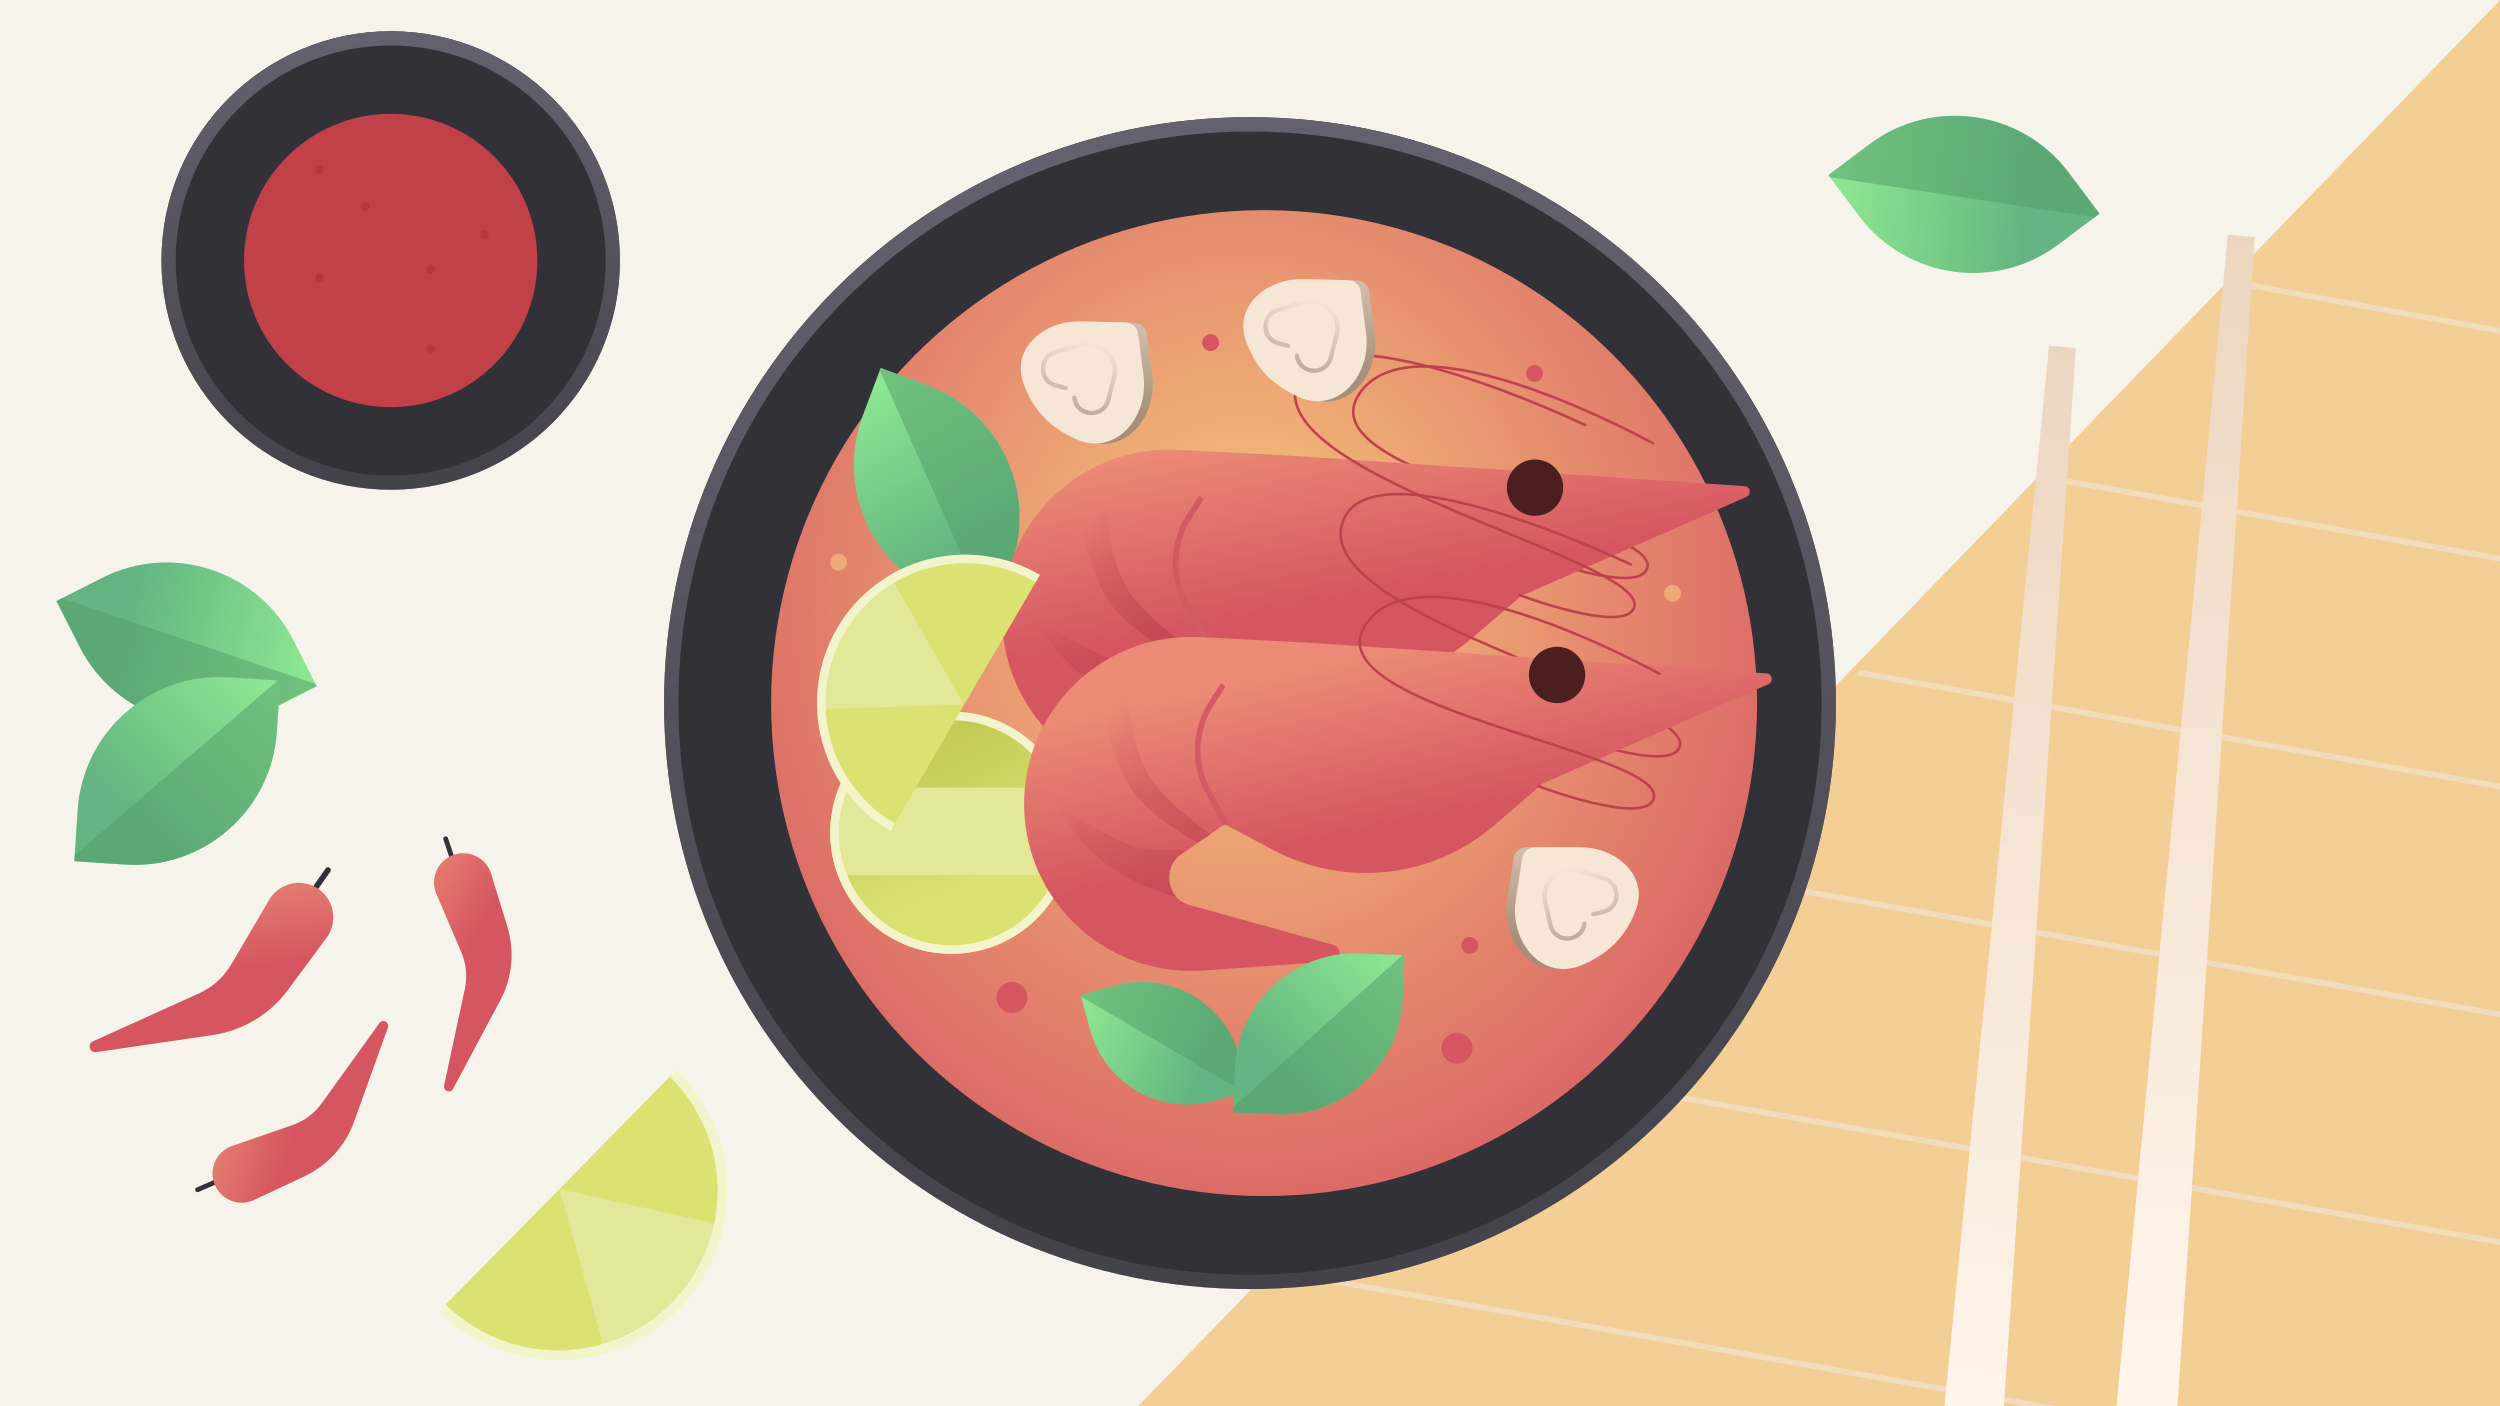 <svg width="1920" height="1080" viewBox="0 0 1920 1080" fill="none" xmlns="http://www.w3.org/2000/svg">
<g clip-path="url(#clip0_51:2)">
<rect width="1920" height="1080" fill="#F6F4EA"/>
<path d="M874 1080L1920 -0L1920.42 511.422L1920 1080L874 1080Z" fill="#F3CF95"/>
<path fill-rule="evenodd" clip-rule="evenodd" d="M1634.38 1089.6L1608.7 1089.58L991.793 980.516C990.603 980.308 989.806 979.176 990.013 977.986C990.022 977.933 990.033 977.881 990.046 977.829L991.521 976.271C991.841 976.172 992.19 976.145 992.543 976.206L1634.38 1089.6ZM1920.42 951.842V956.282L1140.51 818.866L1144.12 815.054L1920.42 951.842ZM1920.42 776.877V781.317L1282.71 668.638L1286.31 664.826L1920.42 776.877ZM1920.42 601.912V606.352L1424.9 518.41L1428.51 514.598L1920.42 601.912ZM1920.42 426.947V431.387L1567.1 368.182L1570.71 364.37L1920.42 426.947ZM1920.42 251.982V256.422L1709.29 217.954L1712.9 214.142L1920.42 251.982Z" fill="#F1DDBE"/>
<path d="M1573.65 265.417L1594.3 267.285L1538.91 1081.24L1493.13 1081.69L1573.65 265.417Z" fill="url(#paint0_linear_51:2)"/>
<path d="M1710.99 180.3L1731.64 182.168L1672.19 1081.69L1625.28 1081.69L1710.99 180.3Z" fill="url(#paint1_linear_51:2)"/>
<path d="M1410 540C1410 788.528 1208.53 990 960 990C711.471 990 510 788.528 510 540C510 291.472 711.471 90 960 90C1208.53 90 1410 291.472 1410 540Z" fill="#323138"/>
<path fill-rule="evenodd" clip-rule="evenodd" d="M960 978.979C1202.44 978.979 1398.98 782.441 1398.98 540C1398.98 297.559 1202.44 101.021 960 101.021C717.558 101.021 521.021 297.559 521.021 540C521.021 782.441 717.558 978.979 960 978.979ZM960 990C1208.53 990 1410 788.528 1410 540C1410 291.472 1208.53 90 960 90C711.471 90 510 291.472 510 540C510 788.528 711.471 990 960 990Z" fill="url(#paint2_linear_51:2)"/>
<circle cx="970.817" cy="540" r="378.606" fill="url(#paint3_radial_51:2)"/>
<circle r="11.899" transform="matrix(1 0 0 -1 777.188 766.082)" fill="#D55561"/>
<circle r="11.899" transform="matrix(1 0 0 -1 1119.01 805.024)" fill="#D55561"/>
<circle r="6.49" transform="matrix(1 0 0 -1 1128.75 726.058)" fill="#D55561"/>
<circle r="6.49" transform="matrix(1 0 0 -1 1178.51 286.875)" fill="#D55561"/>
<circle r="6.49" transform="matrix(1 0 0 -1 1284.52 455.625)" fill="#EEAB75"/>
<circle r="6.49" transform="matrix(1 0 0 -1 644.134 431.827)" fill="#EEAB75"/>
<circle r="6.49" transform="matrix(1 0 0 -1 929.711 263.077)" fill="#D55561"/>
<path d="M676.375 282.548L712.833 296.237C768.763 317.237 797.079 379.6 776.079 435.53L762.39 471.988L725.933 458.299C670.003 437.299 641.687 374.935 662.687 319.005L676.375 282.548Z" fill="url(#paint4_linear_51:2)"/>
<path opacity="0.5" fill-rule="evenodd" clip-rule="evenodd" d="M758.053 470.359L675.713 284.311L676.375 282.548L712.832 296.237C768.762 317.237 797.078 379.6 776.078 435.53L762.39 471.987L758.053 470.359Z" fill="#529D6A"/>
<path d="M829.978 764.058L856.893 756.806C898.184 745.681 940.676 770.135 951.801 811.426L959.053 838.342L932.138 845.593C890.846 856.719 848.355 832.264 837.229 790.973L829.978 764.058Z" fill="url(#paint5_linear_51:2)"/>
<path opacity="0.5" fill-rule="evenodd" clip-rule="evenodd" d="M955.852 839.204L830.329 765.36L829.978 764.058L856.893 756.806C898.184 745.681 940.676 770.135 951.801 811.426L959.053 838.341L955.852 839.204Z" fill="#529D6A"/>
<circle cx="730.673" cy="639.519" r="93.029" fill="url(#paint6_linear_51:2)"/>
<path fill-rule="evenodd" clip-rule="evenodd" d="M817.886 671.971C821.647 661.867 823.703 650.933 823.703 639.519C823.703 627.285 821.341 615.603 817.049 604.904H644.298C640.006 615.603 637.645 627.285 637.645 639.519C637.645 650.933 639.701 661.867 643.462 671.971H817.886Z" fill="#E3E798"/>
<path fill-rule="evenodd" clip-rule="evenodd" d="M730.673 725.935C778.4 725.935 817.089 687.245 817.089 639.519C817.089 591.793 778.4 553.103 730.673 553.103C682.947 553.103 644.257 591.793 644.257 639.519C644.257 687.245 682.947 725.935 730.673 725.935ZM730.673 732.548C782.052 732.548 823.702 690.898 823.702 639.519C823.702 588.141 782.052 546.49 730.673 546.49C679.295 546.49 637.645 588.141 637.645 639.519C637.645 690.898 679.295 732.548 730.673 732.548Z" fill="#F3F4CB"/>
<path fill-rule="evenodd" clip-rule="evenodd" d="M1095.46 282.437C1072.47 282.158 1053.71 288.219 1043.86 304.517C1039.23 312.174 1039.29 319.275 1042.87 326.022C1046.49 332.854 1053.76 339.389 1063.68 345.66C1083.5 358.193 1113.46 369.377 1144.37 379.728C1154.31 383.056 1164.35 386.297 1174.16 389.469C1194.82 396.143 1214.52 402.505 1230.31 408.703C1241.95 413.273 1251.56 417.787 1257.89 422.319C1261.06 424.584 1263.48 426.902 1264.91 429.295C1266.36 431.721 1266.8 434.251 1265.95 436.816C1264.96 439.793 1262.66 441.795 1259.59 443.047C1256.54 444.29 1252.66 444.827 1248.31 444.875C1239.61 444.97 1228.73 443.103 1218.14 440.598C1207.54 438.089 1197.17 434.924 1189.45 432.387C1185.59 431.119 1182.39 430.007 1180.16 429.211C1179.04 428.814 1178.16 428.495 1177.57 428.276C1177.27 428.166 1177.04 428.081 1176.88 428.024L1176.71 427.958L1176.65 427.936C1176.65 427.936 1176.65 427.936 1177 427C1177.35 426.064 1177.35 426.064 1177.35 426.064L1177.36 426.065L1177.41 426.085L1177.58 426.149C1177.73 426.206 1177.96 426.29 1178.26 426.398C1178.85 426.616 1179.72 426.932 1180.83 427.327C1183.05 428.118 1186.23 429.225 1190.08 430.487C1197.77 433.014 1208.08 436.161 1218.61 438.652C1229.15 441.146 1239.83 442.967 1248.29 442.875C1252.52 442.829 1256.11 442.303 1258.83 441.195C1261.53 440.095 1263.29 438.457 1264.05 436.184C1264.69 434.272 1264.4 432.346 1263.19 430.322C1261.96 428.265 1259.79 426.137 1256.73 423.946C1250.61 419.566 1241.19 415.125 1229.58 410.564C1213.85 404.39 1194.25 398.06 1173.63 391.398C1163.8 388.222 1153.73 384.971 1143.74 381.624C1112.85 371.28 1082.67 360.03 1062.61 347.351C1052.59 341.016 1044.97 334.252 1041.1 326.958C1037.19 319.58 1037.16 311.731 1042.14 303.483C1052.54 286.281 1072.22 280.155 1095.49 280.438C1118.78 280.721 1145.94 287.416 1171.76 296.178C1197.59 304.945 1222.15 315.807 1240.24 324.473C1249.28 328.807 1256.72 332.594 1261.89 335.297C1264.48 336.649 1266.5 337.731 1267.88 338.474C1268.56 338.846 1269.09 339.134 1269.45 339.328C1269.62 339.426 1269.76 339.5 1269.85 339.55L1269.95 339.607L1269.98 339.625C1269.99 339.626 1269.99 339.626 1269.5 340.5C1269.01 341.374 1269.01 341.373 1269.01 341.373L1268.98 341.356L1268.88 341.3C1268.79 341.251 1268.66 341.178 1268.48 341.082C1268.13 340.889 1267.61 340.604 1266.93 340.234C1265.56 339.494 1263.54 338.417 1260.97 337.07C1255.81 334.375 1248.4 330.599 1239.37 326.277C1221.32 317.631 1196.85 306.805 1171.12 298.072C1145.37 289.334 1118.44 282.717 1095.46 282.437ZM1270.37 340.986C1270.11 341.469 1269.5 341.642 1269.01 341.374L1269.5 340.5L1269.99 339.626C1270.47 339.895 1270.64 340.504 1270.37 340.986ZM1176.06 426.647C1176.26 426.131 1176.84 425.87 1177.35 426.064L1177 427L1176.65 427.936C1176.13 427.741 1175.87 427.164 1176.06 426.647Z" fill="#BE424D"/>
<path d="M1339.81 373.34L986.366 349.64L904.411 345.458C832.902 341.81 772.254 397.416 769.699 468.973C766.98 545.096 830.815 606.799 906.802 601.498L1005.95 594.581C1013.23 594.073 1014.26 583.798 1007.23 581.851L896.592 551.223C878.94 546.336 874.967 523.096 889.993 512.624L923.626 489.183L961.073 509.008C1016.13 538.157 1083.43 530.614 1130.66 489.997L1168.1 457.813L1341.27 381.618C1345.41 379.796 1344.33 373.643 1339.81 373.34Z" fill="url(#paint7_linear_51:2)"/>
<path d="M847.905 378.846L828.434 392.909C828.434 392.909 835.849 440.628 853.313 464.303C868.968 485.525 903.073 503.245 903.073 503.245L912.809 496.755C912.809 496.755 878.421 473.364 865.212 451.322C850.255 426.361 847.905 378.846 847.905 378.846Z" fill="url(#paint8_linear_51:2)"/>
<path d="M895.029 508.864L895.501 508.654H871.734C861.061 508.654 850.552 506.022 841.139 500.991L801.484 479.796C799.435 478.701 797.336 481.165 798.742 483.014L807.566 494.611C822.604 514.375 842.996 529.41 866.322 537.933L886.847 545.433C876.615 533.585 880.724 515.222 895.029 508.864Z" fill="url(#paint9_linear_51:2)"/>
<path fill-rule="evenodd" clip-rule="evenodd" d="M911.342 395.588L920.684 380.908L924.403 383.275L915.062 397.955C902.569 417.586 901.731 442.456 912.873 462.884L926.642 488.127L922.772 490.238L909.003 464.995C897.092 443.158 897.988 416.573 911.342 395.588Z" fill="#D15A63"/>
<circle cx="1178.91" cy="374.519" r="21.635" fill="#4B1E20"/>
<path fill-rule="evenodd" clip-rule="evenodd" d="M1010.66 278.964C1003.59 282.593 998.636 288.181 996.466 296.26C994.154 304.865 996.454 313.397 1002.42 321.895C1008.4 330.412 1018.01 338.818 1030.15 347.065C1054.42 363.555 1088.49 379.233 1122.88 393.821C1134.3 398.664 1145.75 403.387 1156.89 407.979C1179.25 417.199 1200.32 425.888 1217.21 433.943C1229.86 439.975 1240.24 445.689 1247.1 451.047C1250.53 453.725 1253.14 456.36 1254.7 458.957C1256.27 461.574 1256.81 464.224 1255.95 466.816C1254.96 469.793 1252.66 471.795 1249.59 473.047C1246.54 474.29 1242.66 474.827 1238.31 474.875C1229.61 474.97 1218.73 473.103 1208.14 470.598C1197.54 468.089 1187.17 464.924 1179.45 462.387C1175.59 461.119 1172.39 460.007 1170.16 459.212C1169.04 458.814 1168.16 458.495 1167.57 458.276C1167.27 458.167 1167.04 458.082 1166.88 458.024L1166.71 457.959L1166.65 457.936C1166.65 457.936 1166.65 457.936 1167 457C1167.35 456.064 1167.35 456.064 1167.35 456.064L1167.36 456.065L1167.41 456.085L1167.58 456.149C1167.68 456.187 1167.81 456.236 1167.98 456.297C1168.06 456.328 1168.16 456.362 1168.26 456.398C1168.85 456.616 1169.72 456.932 1170.83 457.327C1173.05 458.118 1176.23 459.225 1180.08 460.487C1187.77 463.014 1198.08 466.161 1208.61 468.652C1219.15 471.147 1229.83 472.967 1238.29 472.875C1242.52 472.829 1246.11 472.303 1248.83 471.195C1251.53 470.096 1253.29 468.457 1254.05 466.184C1254.68 464.299 1254.35 462.261 1252.98 459.987C1251.61 457.692 1249.21 455.234 1245.87 452.624C1239.19 447.407 1228.97 441.77 1216.35 435.748C1199.5 427.716 1178.52 419.064 1156.2 409.857C1145.05 405.261 1133.57 400.526 1122.1 395.662C1087.72 381.076 1053.47 365.332 1029.03 348.719C1016.81 340.414 1006.96 331.848 1000.78 323.044C994.59 314.221 992.024 305.084 994.534 295.741C996.864 287.069 1002.22 281.048 1009.75 277.185C1017.24 273.34 1026.86 271.642 1037.77 271.5C1059.58 271.217 1086.89 277.16 1113.54 285.167C1140.21 293.181 1166.31 303.289 1185.73 311.39C1195.44 315.441 1203.49 318.992 1209.11 321.53C1211.92 322.799 1214.12 323.816 1215.63 324.515C1216.38 324.864 1216.95 325.135 1217.34 325.318C1217.54 325.41 1217.68 325.479 1217.78 325.526L1217.93 325.597C1217.93 325.597 1217.93 325.598 1217.5 326.5C1217.07 327.402 1217.07 327.402 1217.07 327.401L1216.92 327.333C1216.87 327.306 1216.79 327.272 1216.71 327.23C1216.64 327.2 1216.57 327.165 1216.49 327.127C1216.1 326.945 1215.53 326.676 1214.78 326.328C1213.29 325.632 1211.09 324.619 1208.29 323.353C1202.68 320.821 1194.65 317.278 1184.96 313.235C1165.57 305.149 1139.54 295.069 1112.96 287.083C1086.36 279.09 1059.29 273.221 1037.79 273.5C1027.05 273.64 1017.77 275.316 1010.66 278.964ZM1218.4 326.931C1218.16 327.43 1217.57 327.64 1217.07 327.402L1217.5 326.5L1217.93 325.598C1218.43 325.836 1218.64 326.433 1218.4 326.931ZM1166.06 456.648C1166.26 456.131 1166.84 455.87 1167.35 456.064L1167 457L1166.65 457.936C1166.13 457.741 1165.87 457.164 1166.06 456.648Z" fill="#BE424D"/>
<path fill-rule="evenodd" clip-rule="evenodd" d="M1045.66 385.964C1038.59 389.593 1033.64 395.181 1031.47 403.26C1029.15 411.865 1031.45 420.397 1037.42 428.895C1043.4 437.412 1053.01 445.818 1065.15 454.065C1089.42 470.555 1123.49 486.233 1157.88 500.821C1169.3 505.664 1180.75 510.387 1191.89 514.979C1214.25 524.199 1235.32 532.888 1252.21 540.943C1264.86 546.975 1275.24 552.689 1282.1 558.047C1285.53 560.725 1288.14 563.36 1289.7 565.957C1291.27 568.574 1291.81 571.224 1290.95 573.816C1289.96 576.793 1287.66 578.795 1284.59 580.047C1281.54 581.29 1277.66 581.827 1273.31 581.875C1264.61 581.97 1253.73 580.103 1243.14 577.598C1232.54 575.089 1222.17 571.924 1214.45 569.387C1210.59 568.119 1207.39 567.007 1205.16 566.212C1204.04 565.814 1203.16 565.495 1202.57 565.276C1202.27 565.167 1202.04 565.082 1201.88 565.024L1201.71 564.959L1201.65 564.936C1201.65 564.936 1201.65 564.936 1202 564C1202.35 563.064 1202.35 563.064 1202.35 563.064L1202.36 563.065L1202.41 563.085L1202.58 563.149C1202.68 563.187 1202.81 563.236 1202.98 563.297C1203.06 563.328 1203.16 563.362 1203.26 563.398C1203.85 563.616 1204.72 563.932 1205.83 564.327C1208.05 565.118 1211.23 566.225 1215.08 567.487C1222.77 570.014 1233.08 573.161 1243.61 575.652C1254.15 578.147 1264.83 579.967 1273.29 579.875C1277.52 579.829 1281.11 579.303 1283.83 578.195C1286.53 577.096 1288.29 575.457 1289.05 573.184C1289.68 571.299 1289.35 569.261 1287.98 566.987C1286.61 564.692 1284.21 562.234 1280.87 559.624C1274.19 554.407 1263.97 548.77 1251.35 542.748C1234.5 534.716 1213.52 526.064 1191.2 516.857C1180.05 512.261 1168.57 507.526 1157.1 502.662C1122.72 488.076 1088.47 472.332 1064.03 455.719C1051.81 447.414 1041.96 438.848 1035.78 430.044C1029.59 421.221 1027.02 412.084 1029.53 402.741C1031.86 394.069 1037.22 388.048 1044.75 384.185C1052.24 380.34 1061.86 378.642 1072.77 378.5C1094.58 378.217 1121.89 384.16 1148.54 392.167C1175.21 400.181 1201.31 410.289 1220.73 418.39C1230.44 422.441 1238.49 425.992 1244.11 428.53C1246.92 429.799 1249.12 430.816 1250.63 431.515C1251.38 431.864 1251.95 432.135 1252.34 432.318C1252.54 432.41 1252.68 432.479 1252.78 432.526L1252.93 432.597C1252.93 432.597 1252.93 432.598 1252.5 433.5C1252.07 434.402 1252.07 434.402 1252.07 434.401L1251.92 434.333C1251.87 434.306 1251.79 434.272 1251.71 434.23C1251.64 434.2 1251.57 434.165 1251.49 434.127C1251.1 433.945 1250.53 433.676 1249.78 433.328C1248.29 432.632 1246.09 431.619 1243.29 430.353C1237.68 427.821 1229.65 424.278 1219.96 420.235C1200.57 412.149 1174.54 402.069 1147.96 394.083C1121.36 386.09 1094.29 380.221 1072.79 380.5C1062.05 380.64 1052.77 382.316 1045.66 385.964ZM1253.4 433.931C1253.16 434.43 1252.57 434.64 1252.07 434.402L1252.5 433.5L1252.93 432.598C1253.43 432.836 1253.64 433.433 1253.4 433.931ZM1201.06 563.648C1201.26 563.131 1201.84 562.87 1202.35 563.064L1202 564L1201.65 564.936C1201.13 564.741 1200.87 564.164 1201.06 563.648Z" fill="#BE424D"/>
<path d="M1356.72 517.186L1003.27 493.486L921.316 489.304C849.807 485.656 789.159 541.262 786.604 612.819C783.885 688.942 847.72 750.646 923.708 745.344L1022.85 738.427C1030.13 737.919 1031.16 727.644 1024.13 725.697L913.497 695.069C895.845 690.182 891.873 666.942 906.898 656.47L940.531 633.029L977.978 652.854C1033.04 682.003 1100.33 674.46 1147.57 633.843L1185 601.659L1358.17 525.464C1362.31 523.642 1361.23 517.489 1356.72 517.186Z" fill="url(#paint10_linear_51:2)"/>
<path fill-rule="evenodd" clip-rule="evenodd" d="M1100.46 459.437C1077.47 459.158 1058.71 465.219 1048.86 481.517C1044.23 489.174 1044.29 496.275 1047.87 503.022C1051.49 509.854 1058.76 516.389 1068.68 522.66C1088.5 535.193 1118.46 546.377 1149.37 556.728C1159.31 560.056 1169.35 563.297 1179.16 566.469C1199.82 573.143 1219.52 579.505 1235.31 585.703C1246.95 590.273 1256.56 594.787 1262.89 599.319C1266.06 601.584 1268.48 603.902 1269.91 606.295C1271.36 608.721 1271.8 611.251 1270.95 613.816C1269.96 616.793 1267.66 618.795 1264.59 620.047C1261.54 621.29 1257.66 621.827 1253.31 621.875C1244.61 621.97 1233.73 620.103 1223.14 617.598C1212.54 615.089 1202.17 611.924 1194.45 609.387C1190.59 608.119 1187.39 607.007 1185.16 606.211C1184.04 605.814 1183.16 605.495 1182.57 605.276C1182.27 605.166 1182.04 605.081 1181.88 605.024L1181.71 604.958L1181.65 604.936C1181.65 604.936 1181.65 604.936 1182 604C1182.35 603.064 1182.35 603.064 1182.35 603.064L1182.36 603.065L1182.41 603.085L1182.58 603.149C1182.73 603.206 1182.96 603.29 1183.26 603.398C1183.85 603.616 1184.72 603.932 1185.83 604.327C1188.05 605.118 1191.23 606.225 1195.08 607.487C1202.77 610.014 1213.08 613.161 1223.61 615.652C1234.15 618.146 1244.83 619.967 1253.29 619.875C1257.52 619.829 1261.11 619.303 1263.83 618.195C1266.53 617.095 1268.29 615.457 1269.05 613.184C1269.69 611.272 1269.4 609.346 1268.19 607.322C1266.96 605.265 1264.79 603.137 1261.73 600.946C1255.61 596.566 1246.19 592.125 1234.58 587.564C1218.85 581.39 1199.25 575.06 1178.63 568.398C1168.8 565.222 1158.73 561.971 1148.74 558.624C1117.85 548.28 1087.67 537.03 1067.61 524.351C1057.59 518.016 1049.97 511.252 1046.1 503.958C1042.19 496.58 1042.16 488.731 1047.14 480.483C1057.54 463.281 1077.22 457.155 1100.49 457.438C1123.78 457.721 1150.94 464.416 1176.76 473.178C1202.59 481.945 1227.15 492.807 1245.24 501.473C1254.28 505.807 1261.72 509.594 1266.89 512.297C1269.48 513.649 1271.5 514.731 1272.88 515.474C1273.56 515.846 1274.09 516.134 1274.45 516.328C1274.62 516.426 1274.76 516.5 1274.85 516.55L1274.95 516.607L1274.98 516.625C1274.99 516.626 1274.99 516.626 1274.5 517.5C1274.01 518.374 1274.01 518.373 1274.01 518.373L1273.98 518.356L1273.88 518.3C1273.79 518.251 1273.66 518.178 1273.48 518.082C1273.13 517.889 1272.61 517.604 1271.93 517.234C1270.56 516.494 1268.54 515.417 1265.97 514.07C1260.81 511.375 1253.4 507.599 1244.37 503.277C1226.32 494.631 1201.85 483.805 1176.12 475.072C1150.37 466.334 1123.44 459.717 1100.46 459.437ZM1275.37 517.986C1275.11 518.469 1274.5 518.642 1274.01 518.374L1274.5 517.5L1274.99 516.626C1275.47 516.895 1275.64 517.504 1275.37 517.986ZM1181.06 603.647C1181.26 603.131 1181.84 602.87 1182.35 603.064L1182 604L1181.65 604.936C1181.13 604.741 1180.87 604.164 1181.06 603.647Z" fill="#BE424D"/>
<path d="M864.808 522.692L845.336 536.755C845.336 536.755 852.752 584.474 870.216 608.149C885.871 629.371 919.976 647.091 919.976 647.091L929.711 640.601C929.711 640.601 895.324 617.21 882.115 595.168C867.157 570.207 864.808 522.692 864.808 522.692Z" fill="url(#paint11_linear_51:2)"/>
<path d="M911.931 652.71L912.403 652.5H888.635C877.962 652.5 867.454 649.868 858.041 644.837L818.386 623.642C816.337 622.547 814.237 625.011 815.644 626.86L824.468 638.457C839.506 658.221 859.897 673.256 883.224 681.779L903.749 689.279C893.517 677.431 897.625 659.068 911.931 652.71Z" fill="url(#paint12_linear_51:2)"/>
<path fill-rule="evenodd" clip-rule="evenodd" d="M928.245 539.434L937.587 524.754L941.306 527.121L931.964 541.801C919.472 561.432 918.633 586.302 929.776 606.73L943.545 631.973L939.675 634.084L925.906 608.841C913.995 587.004 914.891 560.419 928.245 539.434Z" fill="#D15A63"/>
<circle cx="1195.82" cy="518.365" r="21.635" fill="#4B1E20"/>
<path d="M797.021 444.296C771.694 429.513 741.532 425.397 713.17 432.853C684.808 440.309 660.57 458.726 645.787 484.054C631.004 509.381 626.888 539.543 634.344 567.905C641.8 596.267 660.217 620.505 685.544 635.288L741.283 539.792L797.021 444.296Z" fill="#DBE272"/>
<path fill-rule="evenodd" clip-rule="evenodd" d="M630.814 544.561L740.411 541.082L684.923 444.662C668.882 454.167 655.355 467.663 645.788 484.054C635.015 502.511 629.907 523.536 630.814 544.561Z" fill="#E3E798"/>
<path fill-rule="evenodd" clip-rule="evenodd" d="M631.146 568.745C623.468 539.535 627.707 508.471 642.932 482.387C658.157 456.302 683.12 437.334 712.33 429.655C741.54 421.977 772.604 426.216 798.689 441.441L795.355 447.152C770.785 432.811 741.525 428.818 714.011 436.051C686.497 443.284 662.984 461.151 648.643 485.72C634.302 510.29 630.309 539.55 637.542 567.064C644.775 594.578 662.642 618.092 687.211 632.432L683.878 638.144C657.793 622.919 638.825 597.956 631.146 568.745Z" fill="#F3F4CB"/>
<path d="M1078.63 733.64L1077.18 767.043C1074.97 818.287 1031.64 858.035 980.394 855.823L946.991 854.381L948.433 820.978C950.645 769.735 993.979 729.987 1045.22 732.199L1078.63 733.64Z" fill="url(#paint13_linear_51:2)"/>
<path opacity="0.5" fill-rule="evenodd" clip-rule="evenodd" d="M947.163 850.408L1077.01 733.571L1078.63 733.641L1077.18 767.043C1074.97 818.287 1031.64 858.035 980.394 855.823L946.991 854.381L947.163 850.408Z" fill="#529D6A"/>
<path d="M1162.42 659.104C1163.17 654.252 1167.34 650.67 1172.25 650.67H1206.98C1234.72 650.67 1259.38 672.376 1249.84 698.416C1246.85 706.575 1242.47 714.738 1236.11 721.956C1228.33 730.78 1218.33 736.973 1207.87 741.313C1177.74 753.821 1152.54 723.323 1157.5 691.076L1162.42 659.104Z" fill="url(#paint14_linear_51:2)"/>
<path d="M1169.05 659.104C1169.8 654.252 1173.97 650.67 1178.88 650.67H1213.61C1241.35 650.67 1266.01 672.376 1256.47 698.416C1253.48 706.575 1249.1 714.738 1242.74 721.956C1234.96 730.78 1224.96 736.973 1214.5 741.313C1184.37 753.821 1159.17 723.323 1164.13 691.076L1169.05 659.104Z" fill="#F5E6D5"/>
<path fill-rule="evenodd" clip-rule="evenodd" d="M1192.43 710.184C1195.29 722.385 1212.79 722.005 1215.12 709.691L1215.24 709.07C1215.41 708.17 1216.28 707.579 1217.18 707.75C1218.08 707.92 1218.67 708.788 1218.5 709.687L1218.38 710.308C1215.38 726.141 1192.88 726.63 1189.2 710.942L1185.14 693.675C1181.07 676.351 1197.64 661.312 1214.49 667.041L1232.98 673.328C1247.17 678.154 1246.18 698.549 1231.59 701.979L1224.02 703.759C1223.12 703.968 1222.23 703.415 1222.02 702.524C1221.81 701.633 1222.37 700.74 1223.26 700.531L1230.83 698.751C1242.18 696.083 1242.95 680.221 1231.91 676.467L1213.42 670.18C1199.04 665.289 1184.89 678.128 1188.37 692.916L1192.43 710.184Z" fill="url(#paint15_linear_51:2)"/>
<path d="M1051.6 223.984C1050.97 219.116 1046.87 215.437 1041.97 215.323L1007.24 214.516C979.517 213.871 954.36 234.998 963.293 261.254C966.091 269.48 970.277 277.742 976.469 285.106C984.039 294.109 993.896 300.533 1004.25 305.114C1034.08 318.319 1059.98 288.415 1055.77 256.061L1051.6 223.984Z" fill="url(#paint16_linear_51:2)"/>
<path d="M1044.97 223.83C1044.33 218.961 1040.24 215.283 1035.34 215.169L1000.61 214.362C972.887 213.717 947.729 234.844 956.662 261.1C959.461 269.326 963.646 277.588 969.838 284.952C977.408 293.955 987.265 300.379 997.617 304.96C1027.45 318.165 1053.35 288.261 1049.14 255.907L1044.97 223.83Z" fill="#F5E6D5"/>
<path fill-rule="evenodd" clip-rule="evenodd" d="M1020.41 274.352C1017.26 286.484 999.781 285.697 997.732 273.332L997.629 272.708C997.479 271.805 996.626 271.194 995.723 271.344C994.819 271.493 994.208 272.347 994.358 273.25L994.461 273.874C997.095 289.772 1019.57 290.784 1023.62 275.186L1028.08 258.017C1032.55 240.793 1016.33 225.372 999.358 230.708L980.727 236.564C966.426 241.059 966.941 261.471 981.45 265.239L988.981 267.195C989.867 267.425 990.772 266.893 991.003 266.007C991.233 265.121 990.701 264.216 989.815 263.986L982.284 262.03C970.999 259.1 970.598 243.223 981.721 239.727L1000.35 233.871C1014.84 229.316 1028.69 242.48 1024.87 257.184L1020.41 274.352Z" fill="url(#paint17_linear_51:2)"/>
<path d="M880.685 256.436C880.051 251.567 875.96 247.889 871.052 247.775L836.329 246.968C808.603 246.323 783.446 267.45 792.379 293.706C795.177 301.932 799.363 310.194 805.555 317.558C813.125 326.561 822.982 332.985 833.333 337.566C863.168 350.771 889.069 320.867 884.859 288.513L880.685 256.436Z" fill="url(#paint18_linear_51:2)"/>
<path d="M874.054 256.282C873.421 251.413 869.33 247.735 864.422 247.621L829.699 246.814C801.973 246.169 776.815 267.296 785.748 293.552C788.547 301.778 792.732 310.04 798.924 317.404C806.494 326.407 816.351 332.83 826.703 337.412C856.538 350.617 882.439 320.713 878.229 288.359L874.054 256.282Z" fill="#F5E6D5"/>
<path fill-rule="evenodd" clip-rule="evenodd" d="M849.499 306.804C846.348 318.936 828.866 318.149 826.818 305.784L826.714 305.16C826.565 304.257 825.711 303.646 824.808 303.796C823.905 303.945 823.294 304.799 823.443 305.702L823.547 306.326C826.18 322.224 848.657 323.235 852.708 307.638L857.166 290.469C861.639 273.245 845.42 257.824 828.443 263.16L809.812 269.016C795.512 273.511 796.027 293.923 810.536 297.691L818.067 299.647C818.953 299.877 819.858 299.345 820.088 298.459C820.318 297.573 819.786 296.668 818.9 296.438L811.369 294.482C800.084 291.551 799.684 275.675 810.806 272.179L829.437 266.323C843.93 261.768 857.775 274.932 853.957 289.636L849.499 306.804Z" fill="url(#paint19_linear_51:2)"/>
<path d="M339.716 1004.52C363.62 1028.04 395.888 1041.1 429.421 1040.83C462.954 1040.55 495.005 1026.97 518.523 1003.07C542.04 979.161 555.099 946.893 554.825 913.36C554.552 879.827 540.969 847.776 517.064 824.258L428.39 914.391L339.716 1004.52Z" fill="#DBE272"/>
<path fill-rule="evenodd" clip-rule="evenodd" d="M552.161 940.228L429.719 913.21L464.052 1035.7C484.508 1029.68 503.301 1018.54 518.521 1003.07C535.66 985.647 547.243 963.784 552.161 940.228Z" fill="#E3E798"/>
<path d="M339.716 1004.52C363.62 1028.04 395.888 1041.1 429.421 1040.83C462.954 1040.55 495.005 1026.97 518.523 1003.07C542.04 979.161 555.099 946.893 554.825 913.36C554.552 879.827 540.969 847.776 517.064 824.258" stroke="#F3F4CB" stroke-width="7.422"/>
<path d="M1404.17 134.494L1435.65 110.85C1483.94 74.579 1552.49 84.32 1588.76 132.609L1612.4 164.086L1580.93 187.729C1532.64 224.001 1464.09 214.259 1427.82 165.97L1404.17 134.494Z" fill="url(#paint20_linear_51:2)"/>
<path opacity="0.5" fill-rule="evenodd" clip-rule="evenodd" d="M1608.66 166.898L1405.32 136.016L1404.17 134.494L1435.65 110.851C1483.94 74.579 1552.49 84.32 1588.76 132.609L1612.4 164.086L1608.66 166.898Z" fill="#529D6A"/>
<path d="M243.242 526.977L208.132 544.782C154.268 572.098 88.459 550.576 61.144 496.712L43.338 461.602L78.449 443.797C132.312 416.481 198.121 438.003 225.437 491.866L243.242 526.977Z" fill="url(#paint21_linear_51:2)"/>
<path opacity="0.5" fill-rule="evenodd" clip-rule="evenodd" d="M47.515 459.484L242.381 525.279L243.242 526.977L208.132 544.782C154.268 572.098 88.459 550.576 61.144 496.712L43.338 461.602L47.515 459.484Z" fill="#529D6A"/>
<path d="M215.189 522.767L212.609 562.05C208.649 622.314 156.586 667.958 96.322 663.998L57.039 661.418L59.62 622.135C63.579 561.871 115.643 516.227 175.907 520.186L215.189 522.767Z" fill="url(#paint22_linear_51:2)"/>
<path opacity="0.5" fill-rule="evenodd" clip-rule="evenodd" d="M57.345 656.745L213.288 522.642L215.188 522.767L212.607 562.049C208.648 622.313 156.585 667.958 96.32 663.998L57.038 661.417L57.345 656.745Z" fill="#529D6A"/>
<path d="M476.117 200.059C476.117 297.293 397.293 376.117 300.058 376.117C202.824 376.117 124 297.293 124 200.059C124 102.824 202.824 24 300.058 24C397.293 24 476.117 102.824 476.117 200.059Z" fill="#323138"/>
<path fill-rule="evenodd" clip-rule="evenodd" d="M300.058 365.182C391.253 365.182 465.182 291.254 465.182 200.059C465.182 108.864 391.253 34.935 300.058 34.935C208.863 34.935 134.935 108.864 134.935 200.059C134.935 291.254 208.863 365.182 300.058 365.182ZM300.058 376.117C397.293 376.117 476.117 297.293 476.117 200.059C476.117 102.824 397.293 24 300.058 24C202.824 24 124 102.824 124 200.059C124 297.293 202.824 376.117 300.058 376.117Z" fill="url(#paint23_linear_51:2)"/>
<circle cx="300.058" cy="200.059" r="112.634" fill="#C24048"/>
<circle cx="245.382" cy="213.181" r="3.281" fill="#B4373F"/>
<circle cx="280.375" cy="158.504" r="3.281" fill="#B4373F"/>
<circle cx="330.677" cy="206.62" r="3.281" fill="#B4373F"/>
<circle cx="330.677" cy="267.858" r="3.281" fill="#B4373F"/>
<circle cx="372.23" cy="180.375" r="3.281" fill="#B4373F"/>
<circle cx="245.382" cy="130.073" r="3.281" fill="#B4373F"/>
<path d="M236.556 690.099L251.865 668.228" stroke="#323138" stroke-width="4.374" stroke-linecap="round"/>
<path d="M71.401 799.732L152.936 762.864C163.23 758.21 171.829 750.481 177.551 740.74L206.717 691.097C214.132 678.476 230.385 674.275 242.987 681.721C256.503 689.708 260.13 707.639 250.782 720.251L221.006 760.426C207.159 779.109 186.443 791.509 163.434 794.888L73.839 808.046C68.822 808.782 66.78 801.822 71.401 799.732Z" fill="url(#paint24_linear_51:2)"/>
<path d="M349.495 665.669L342.286 644.195" stroke="#323138" stroke-width="3.711" stroke-linecap="round"/>
<path d="M341.07 833.654L357.008 759.421C359.02 750.049 358.08 740.284 354.317 731.468L335.136 686.537C330.26 675.115 335.586 661.904 347.02 657.057C359.284 651.858 373.351 658.421 377.247 671.159L389.657 711.733C395.428 730.602 393.449 750.992 384.157 768.398L347.973 836.181C345.947 839.977 340.167 837.861 341.07 833.654Z" fill="url(#paint25_linear_51:2)"/>
<path d="M172.513 904.654L151.753 913.716" stroke="#323138" stroke-width="3.711" stroke-linecap="round"/>
<path d="M291.42 785.696L247.07 847.321C241.471 855.101 233.599 860.956 224.537 864.08L178.352 880.005C166.611 884.053 160.388 896.866 164.466 908.597C168.84 921.179 183.144 927.206 195.203 921.548L233.615 903.527C251.479 895.146 265.27 879.997 271.942 861.428L297.925 789.119C299.38 785.07 293.933 782.203 291.42 785.696Z" fill="url(#paint26_linear_51:2)"/>
</g>
<defs>
<linearGradient id="paint0_linear_51:2" x1="1435.73" y1="1059.64" x2="1494.59" y2="145.953" gradientUnits="userSpaceOnUse">
<stop stop-color="#FEF4E9"/>
<stop offset="1" stop-color="#E9D2BA"/>
</linearGradient>
<linearGradient id="paint1_linear_51:2" x1="1562.55" y1="1019.07" x2="1623.28" y2="54.382" gradientUnits="userSpaceOnUse">
<stop stop-color="#FEF4E9"/>
<stop offset="1" stop-color="#E9D2BA"/>
</linearGradient>
<linearGradient id="paint2_linear_51:2" x1="960" y1="90" x2="960" y2="990" gradientUnits="userSpaceOnUse">
<stop stop-color="#64626F"/>
<stop offset="1" stop-color="#64626F" stop-opacity="0.34"/>
</linearGradient>
<radialGradient id="paint3_radial_51:2" cx="0" cy="0" r="1" gradientUnits="userSpaceOnUse" gradientTransform="translate(956.755 459.952) rotate(88.576) scale(565.92 501.172)">
<stop stop-color="#F7C97C"/>
<stop offset="1" stop-color="#D55561"/>
</radialGradient>
<linearGradient id="paint4_linear_51:2" x1="728.51" y1="427.5" x2="661.443" y2="302.019" gradientUnits="userSpaceOnUse">
<stop stop-color="#64B581"/>
<stop offset="1" stop-color="#8DE691"/>
</linearGradient>
<linearGradient id="paint5_linear_51:2" x1="920.784" y1="826.606" x2="829.418" y2="781.613" gradientUnits="userSpaceOnUse">
<stop stop-color="#64B581"/>
<stop offset="1" stop-color="#8DE691"/>
</linearGradient>
<linearGradient id="paint6_linear_51:2" x1="677.669" y1="595.168" x2="724.183" y2="690.36" gradientUnits="userSpaceOnUse">
<stop stop-color="#C4CC57"/>
<stop offset="1" stop-color="#DBE272"/>
</linearGradient>
<linearGradient id="paint7_linear_51:2" x1="1010.84" y1="465.361" x2="984.879" y2="326.899" gradientUnits="userSpaceOnUse">
<stop stop-color="#D55561"/>
<stop offset="1" stop-color="#EB8B75"/>
</linearGradient>
<linearGradient id="paint8_linear_51:2" x1="901.587" y1="506.466" x2="811.126" y2="432.933" gradientUnits="userSpaceOnUse">
<stop stop-color="#C14752"/>
<stop offset="1" stop-color="#C14752" stop-opacity="0"/>
</linearGradient>
<linearGradient id="paint9_linear_51:2" x1="847.5" y1="538.918" x2="817.394" y2="467.12" gradientUnits="userSpaceOnUse">
<stop stop-color="#C14752"/>
<stop offset="1" stop-color="#C14752" stop-opacity="0"/>
</linearGradient>
<linearGradient id="paint10_linear_51:2" x1="1041.13" y1="641.683" x2="1013.01" y2="510.793" gradientUnits="userSpaceOnUse">
<stop stop-color="#D55561"/>
<stop offset="1" stop-color="#EB8B75"/>
</linearGradient>
<linearGradient id="paint11_linear_51:2" x1="965.409" y1="689.279" x2="828.029" y2="576.779" gradientUnits="userSpaceOnUse">
<stop stop-color="#C14752"/>
<stop offset="1" stop-color="#C14752" stop-opacity="0"/>
</linearGradient>
<linearGradient id="paint12_linear_51:2" x1="953.533" y1="711.63" x2="885.419" y2="579.016" gradientUnits="userSpaceOnUse">
<stop stop-color="#C14752"/>
<stop offset="1" stop-color="#C14752" stop-opacity="0"/>
</linearGradient>
<linearGradient id="paint13_linear_51:2" x1="974.253" y1="814.862" x2="1058.75" y2="726.651" gradientUnits="userSpaceOnUse">
<stop stop-color="#64B581"/>
<stop offset="1" stop-color="#8DE691"/>
</linearGradient>
<linearGradient id="paint14_linear_51:2" x1="1188.41" y1="776.048" x2="1200.39" y2="658.73" gradientUnits="userSpaceOnUse">
<stop offset="0.439" stop-color="#A58F78"/>
<stop offset="1" stop-color="#CFBDAA"/>
</linearGradient>
<linearGradient id="paint15_linear_51:2" x1="1279.77" y1="733.561" x2="1260.96" y2="653.186" gradientUnits="userSpaceOnUse">
<stop stop-color="#A58F78"/>
<stop offset="1" stop-color="#F5E6D5"/>
</linearGradient>
<linearGradient id="paint16_linear_51:2" x1="1022.9" y1="340.293" x2="1013.64" y2="222.727" gradientUnits="userSpaceOnUse">
<stop offset="0.439" stop-color="#A58F78"/>
<stop offset="1" stop-color="#CFBDAA"/>
</linearGradient>
<linearGradient id="paint17_linear_51:2" x1="932.554" y1="295.693" x2="953.22" y2="215.777" gradientUnits="userSpaceOnUse">
<stop stop-color="#A58F78"/>
<stop offset="1" stop-color="#F5E6D5"/>
</linearGradient>
<linearGradient id="paint18_linear_51:2" x1="851.986" y1="372.745" x2="842.728" y2="255.179" gradientUnits="userSpaceOnUse">
<stop offset="0.439" stop-color="#A58F78"/>
<stop offset="1" stop-color="#CFBDAA"/>
</linearGradient>
<linearGradient id="paint19_linear_51:2" x1="761.639" y1="328.145" x2="782.305" y2="248.229" gradientUnits="userSpaceOnUse">
<stop stop-color="#A58F78"/>
<stop offset="1" stop-color="#F5E6D5"/>
</linearGradient>
<linearGradient id="paint20_linear_51:2" x1="1556.07" y1="168.799" x2="1412.66" y2="157.803" gradientUnits="userSpaceOnUse">
<stop stop-color="#64B581"/>
<stop offset="1" stop-color="#8DE691"/>
</linearGradient>
<linearGradient id="paint21_linear_51:2" x1="99.632" y1="466.762" x2="238.941" y2="502.547" gradientUnits="userSpaceOnUse">
<stop stop-color="#64B581"/>
<stop offset="1" stop-color="#8DE691"/>
</linearGradient>
<linearGradient id="paint22_linear_51:2" x1="90.177" y1="615.619" x2="191.98" y2="514.013" gradientUnits="userSpaceOnUse">
<stop stop-color="#64B581"/>
<stop offset="1" stop-color="#8DE691"/>
</linearGradient>
<linearGradient id="paint23_linear_51:2" x1="300.058" y1="24" x2="300.058" y2="376.117" gradientUnits="userSpaceOnUse">
<stop stop-color="#64626F"/>
<stop offset="1" stop-color="#64626F" stop-opacity="0.34"/>
</linearGradient>
<linearGradient id="paint24_linear_51:2" x1="204.843" y1="742.588" x2="194.296" y2="655.42" gradientUnits="userSpaceOnUse">
<stop stop-color="#D55561"/>
<stop offset="1" stop-color="#EB8B75"/>
</linearGradient>
<linearGradient id="paint25_linear_51:2" x1="369.335" y1="713.773" x2="304.525" y2="677.031" gradientUnits="userSpaceOnUse">
<stop stop-color="#D55561"/>
<stop offset="1" stop-color="#EB8B75"/>
</linearGradient>
<linearGradient id="paint26_linear_51:2" x1="221.493" y1="887.089" x2="150.765" y2="863.686" gradientUnits="userSpaceOnUse">
<stop stop-color="#D55561"/>
<stop offset="1" stop-color="#EB8B75"/>
</linearGradient>
<clipPath id="clip0_51:2">
<rect width="1920" height="1080" fill="white"/>
</clipPath>
</defs>
</svg>
